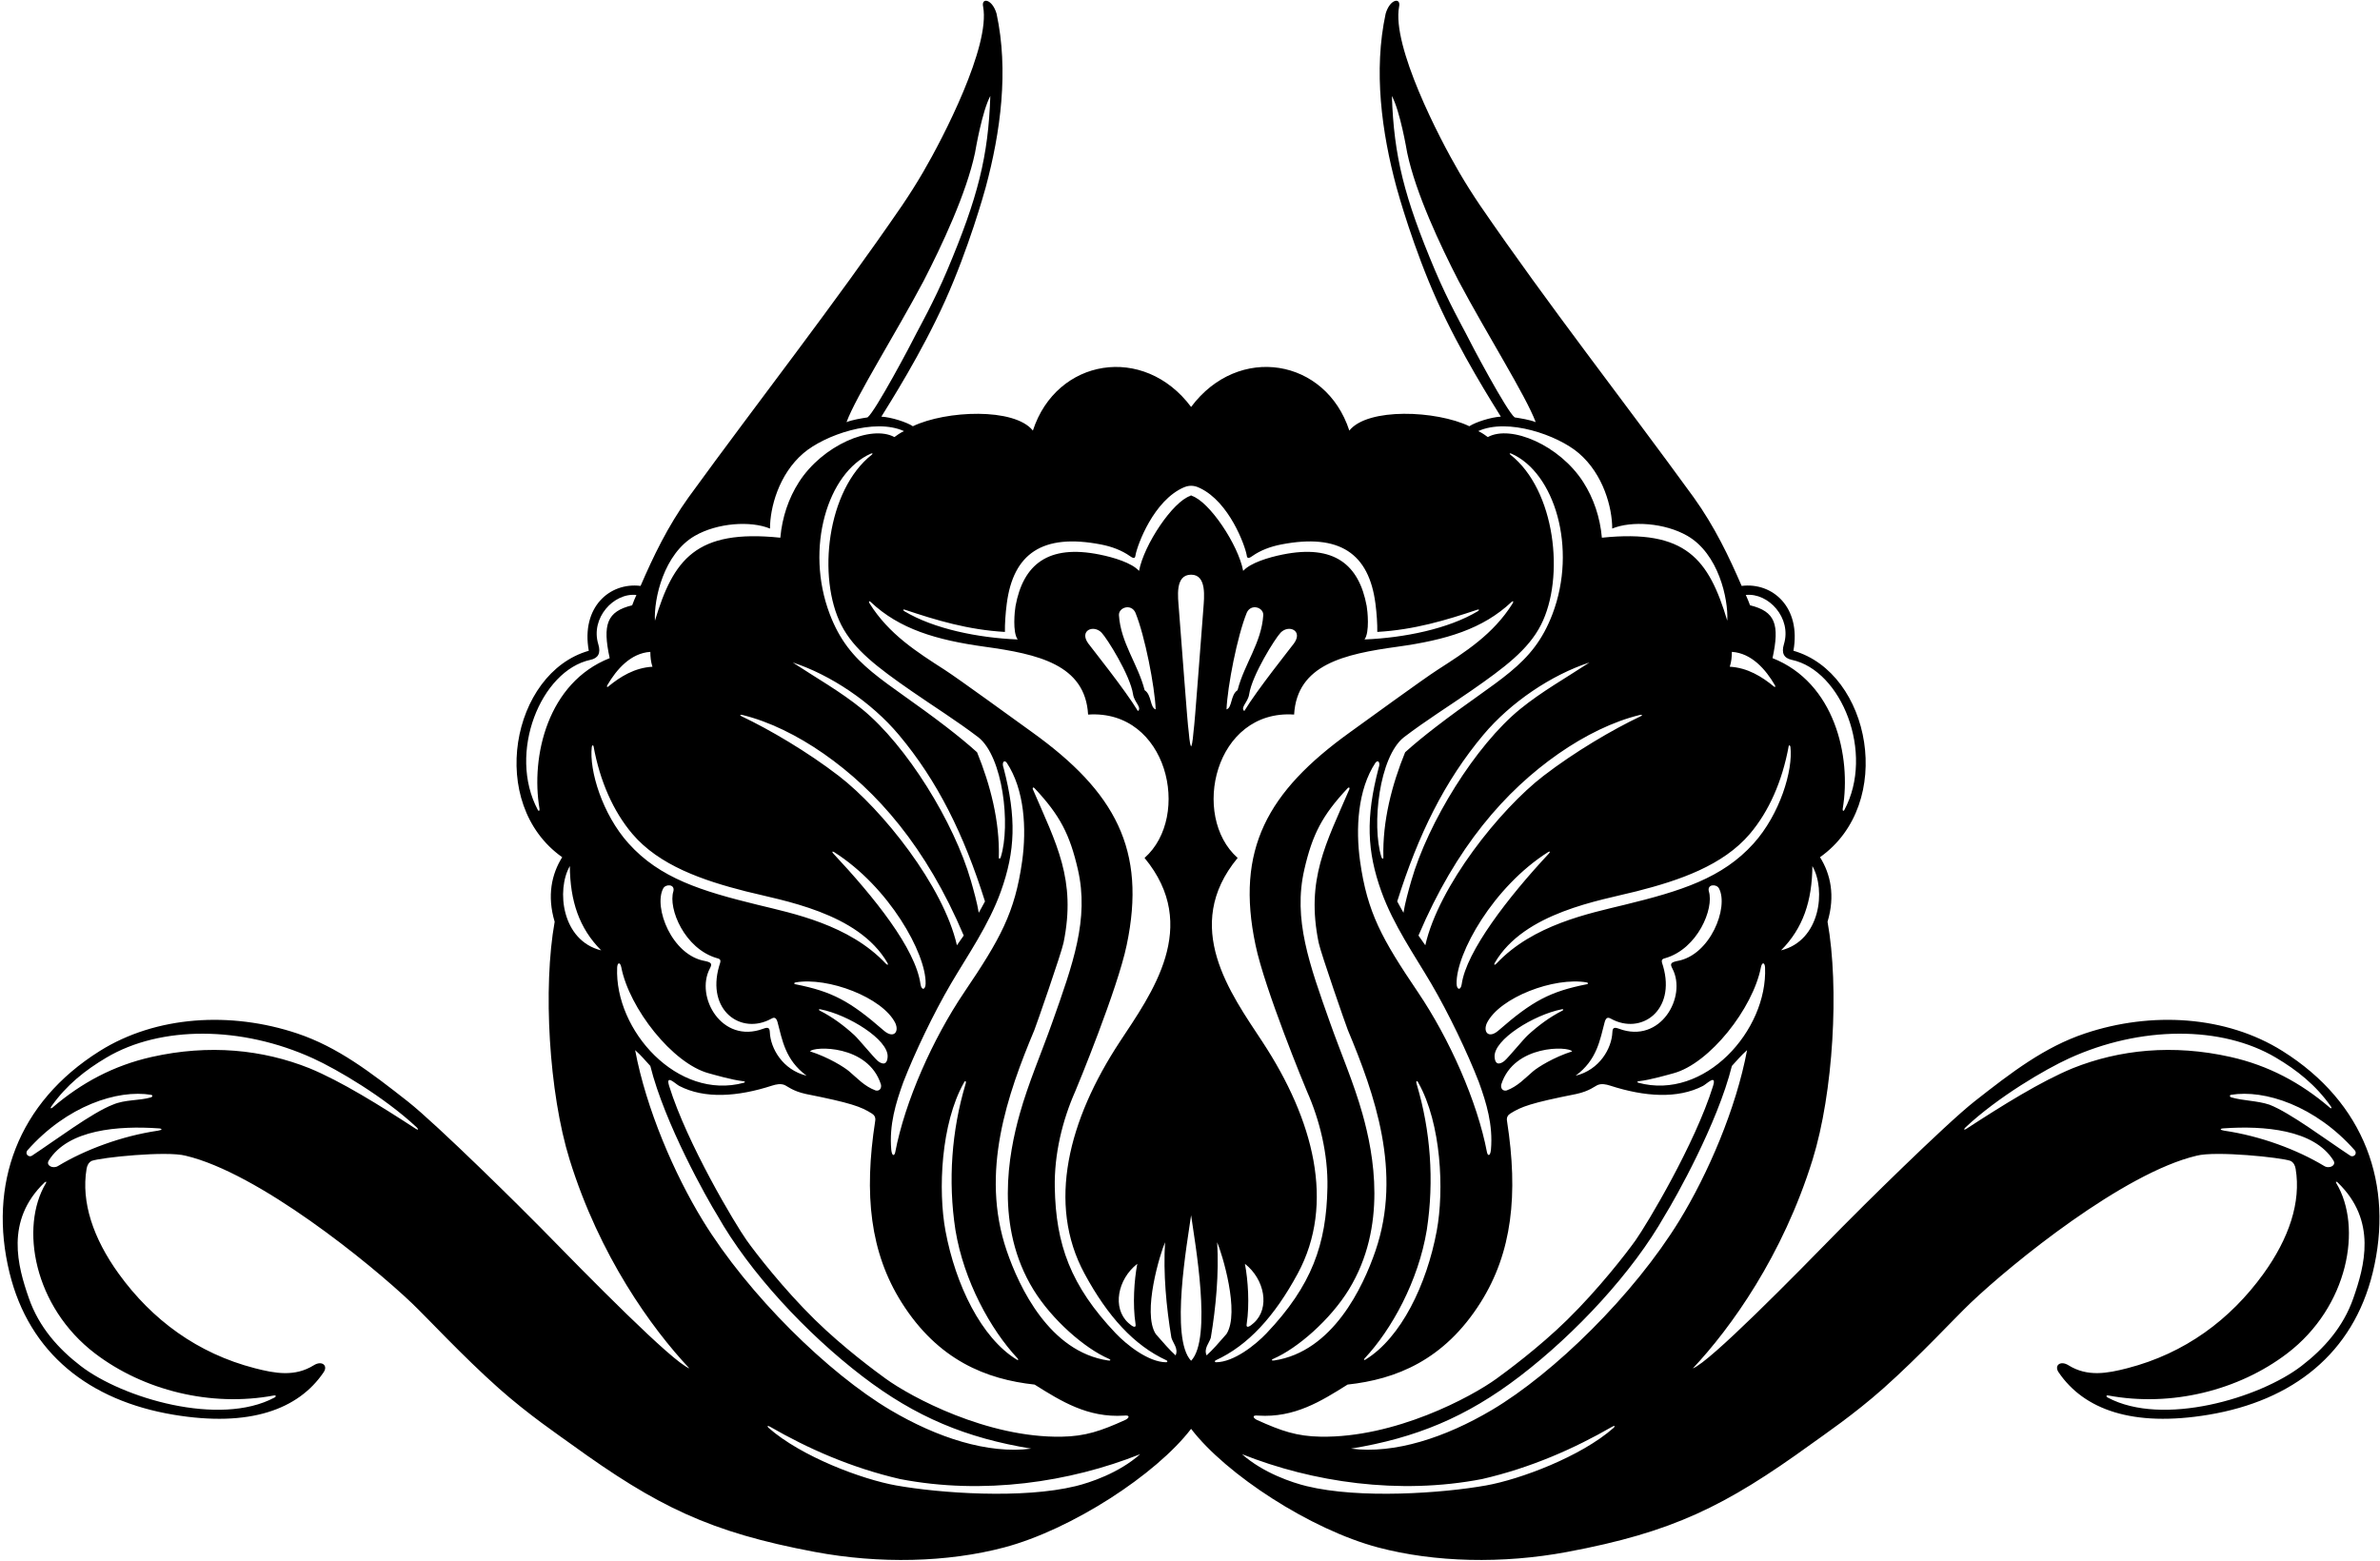 <?xml version="1.0" encoding="UTF-8"?>
<svg xmlns="http://www.w3.org/2000/svg" xmlns:xlink="http://www.w3.org/1999/xlink" width="538pt" height="353pt" viewBox="0 0 538 353" version="1.1">
<g id="surface1">
<path style=" stroke:none;fill-rule:nonzero;fill:rgb(0%,0%,0%);fill-opacity:1;" d="M 515.961 237.629 C 503.238 229.641 486.355 228.613 471.309 233.656 C 462.164 236.719 454.719 242.434 446.348 249.008 C 439.684 254.242 419.871 273.902 416.355 277.5 C 405.281 288.828 386.531 307.918 382.664 309.383 C 391.242 300.258 402.988 283.945 409.742 262.164 C 414.434 247.043 415.789 223.258 413.117 208.398 C 414.875 202.516 413.809 197.621 411.414 193.805 C 428.523 181.699 422.883 152.113 405.406 147.129 C 407.172 137.297 400.695 131.605 393.699 132.469 C 390.855 125.887 387.578 119.023 382.852 112.441 C 367.008 90.621 350.133 69.145 334.527 46.375 C 332.859 43.906 331.312 41.453 329.855 38.961 C 325.277 31.133 314.602 10.434 316.262 1.52 C 316.742 -0.613 314.227 -0.309 313.23 3.07 C 310.449 15.965 312.312 29.832 315.672 42.316 C 316.043 43.688 319.52 56.148 324.867 68.031 C 330.215 79.914 337.438 91.223 339.266 94.199 C 337.023 94.316 333.52 95.449 332.145 96.367 C 324.641 92.777 309.176 92.133 305.016 97.352 C 299.703 81.023 279.934 77.695 269.25 92.008 C 258.562 77.699 238.797 81.023 233.484 97.352 C 229.324 92.137 213.859 92.781 206.355 96.367 C 204.98 95.449 201.477 94.32 199.234 94.199 C 201.062 91.223 208.285 79.914 213.633 68.031 C 218.98 56.148 222.457 43.691 222.828 42.316 C 226.188 29.836 228.051 15.965 225.27 3.074 C 224.273 -0.309 221.758 -0.613 222.238 1.52 C 223.898 10.438 213.223 31.137 208.645 38.961 C 207.188 41.453 205.641 43.906 203.973 46.375 C 188.367 69.145 171.492 90.621 155.648 112.445 C 150.922 119.023 147.645 125.887 144.801 132.469 C 137.805 131.605 131.328 137.301 133.094 147.133 C 115.617 152.117 109.977 181.703 127.086 193.809 C 124.695 197.621 123.625 202.52 125.383 208.402 C 122.711 223.258 124.066 247.047 128.758 262.168 C 135.512 283.949 147.258 300.262 155.836 309.383 C 151.969 307.922 133.219 288.832 122.145 277.504 C 118.629 273.902 98.816 254.242 92.152 249.008 C 83.781 242.434 76.336 236.719 67.191 233.656 C 52.145 228.613 35.262 229.645 22.539 237.629 C 3.914 249.32 -2.688 267.906 2.145 287.73 C 6.602 306.012 20.219 316.672 39.203 319.852 C 56.465 322.746 67.457 318.656 73.152 310.266 C 74.211 308.707 72.738 307.547 70.941 308.668 C 66.641 311.348 62.176 310.52 57.594 309.34 C 44.629 305.992 34.367 298.398 26.852 288 C 21.059 279.984 18.32 271.777 19.566 264.285 C 19.695 263.5 20.016 262.844 20.715 262.469 C 22.82 261.688 37.691 260.164 41.965 261.297 C 58.418 265.176 83.59 285.57 93.074 294.602 C 96.547 297.906 104.578 306.613 112.715 313.852 C 119.41 319.809 126.391 324.539 129.109 326.508 C 148.574 340.605 160.445 346.422 184.219 350.879 C 198.812 353.613 214.172 353.254 226.973 349.867 C 242.223 345.832 261.344 333.387 269.25 323.047 C 277.156 333.387 296.277 345.832 311.527 349.867 C 324.328 353.254 339.691 353.613 354.281 350.875 C 378.055 346.422 389.926 340.602 409.391 326.508 C 412.109 324.535 419.09 319.809 425.785 313.848 C 433.922 306.609 441.953 297.906 445.426 294.602 C 454.91 285.57 480.086 265.172 496.535 261.297 C 500.809 260.16 515.68 261.688 517.785 262.469 C 518.484 262.84 518.805 263.496 518.934 264.281 C 520.18 271.777 517.441 279.984 511.648 288 C 504.133 298.398 493.871 305.992 480.906 309.336 C 476.324 310.52 471.859 311.344 467.559 308.664 C 465.762 307.543 464.289 308.703 465.348 310.262 C 471.047 318.656 482.035 322.742 499.297 319.852 C 518.281 316.672 531.898 306.012 536.355 287.73 C 541.188 267.902 534.586 249.316 515.961 237.629 Z M 6.211 260.066 C 15.102 250.016 26.566 246.266 34.191 247.535 C 34.531 247.59 34.5 247.992 34.145 248.098 C 31.383 248.906 28.301 248.551 25.504 249.758 C 20.84 251.547 12.609 257.75 7.332 261.219 C 6.582 261.84 5.512 260.926 6.211 260.066 Z M 21.492 306.012 C 32.434 314.348 47.668 318.172 61.934 315.504 C 62.402 315.418 62.488 315.738 62.051 315.973 C 49.625 322.613 27.723 316.113 18.25 308.836 C 13.285 305.02 8.832 300.141 6.516 293.48 C 4.035 286.355 1.082 276.004 10.047 267.367 C 10.379 267.051 10.598 267.141 10.371 267.516 C 4.43 277.438 7.625 295.449 21.492 306.012 Z M 35.699 255.637 C 27.488 256.844 19.238 259.934 13.16 263.598 C 11.992 264.355 10.316 263.52 11.016 262.395 C 15.379 255.359 26.781 254.477 35.855 255.113 C 36.812 255.18 36.684 255.492 35.699 255.637 Z M 94.023 255.23 C 85.871 249.93 77.172 244.488 69.918 241.504 C 59.406 237.312 47.312 236.035 34.262 238.973 C 25.715 240.898 18.414 244.793 11.855 250.422 C 11.504 250.723 11.328 250.547 11.598 250.164 C 15.008 245.316 19.266 241.953 24.043 239.121 C 36.316 231.84 54.629 231.918 70.773 239.289 C 76.207 241.77 86.848 248.012 94.16 254.855 C 94.66 255.324 94.555 255.578 94.023 255.23 Z M 307.977 251.797 C 306.012 244.805 303.113 238.145 300.695 231.324 C 295.961 217.969 292.258 207.82 294.848 196.566 C 296.668 188.672 298.867 184.344 304.672 178.172 C 304.914 177.914 305.164 178.086 305.027 178.434 C 299.727 190.77 295.164 198.855 298.082 213.129 C 298.598 215.59 304.312 232 304.676 232.871 C 310.746 247.387 317 265 310.934 282.777 C 308.109 291.047 301.254 305.613 288.008 307.594 C 287.445 307.676 287.301 307.449 287.844 307.211 C 293.32 304.848 300.738 298.348 304.902 291.562 C 313.641 277.312 310.551 260.941 307.977 251.797 Z M 341.43 102.805 C 341.129 102.57 341.27 102.398 341.641 102.562 C 351.383 106.836 356.605 123.93 350.938 138.828 C 346.426 150.676 338.812 153.344 324.438 164.457 C 322.055 166.297 319.754 168.164 317.633 170.078 C 314.645 177.398 312.492 185.66 312.715 193.824 C 312.727 194.25 312.418 194.25 312.27 193.77 C 310.02 186.535 311.773 171.113 317.328 166.707 C 322.254 162.945 327.465 159.699 332.488 156.215 C 340.102 150.934 345.484 146.879 348.328 141.297 C 353.797 130.578 351.59 110.785 341.43 102.805 Z M 378.047 218.988 C 381.387 225.328 375.383 236.078 366 232.598 C 364.859 232.172 364.52 232.352 364.477 233.398 C 364.324 237.008 361.605 241.883 356.16 243.211 C 361.02 239.652 361.672 235.082 362.742 231.074 C 363.027 230.117 363.406 229.891 364.164 230.328 C 370.98 234.074 378.828 228.484 375.953 218.473 C 375.531 217.234 375.434 216.867 376.426 216.633 C 383.758 214.516 387.504 205.414 386.285 201.52 C 385.867 199.871 388.02 199.801 388.586 200.875 C 390.816 205.098 386.66 215.992 379.113 217.281 C 377.605 217.605 377.496 217.941 378.047 218.988 Z M 339.371 245.164 C 342.258 236.105 354.633 236.527 355.387 237.707 C 351.207 239.039 347.66 241.273 346.539 242.223 C 344.711 243.773 343.109 245.602 340.551 246.551 C 339.617 246.742 339.172 245.98 339.371 245.164 Z M 337.852 238.961 C 337.602 235.055 346.766 229.41 353.047 228.191 C 353.438 228.117 353.508 228.332 353.18 228.496 C 350.309 229.945 347.68 231.914 345.367 234.039 C 344.383 234.941 341.035 239.027 340.145 239.805 C 339.57 240.309 338.004 241.293 337.852 238.961 Z M 338.738 232.984 C 336.559 234.887 335.195 233.398 336.098 231.332 C 338.973 225.508 351.344 220.824 358.691 222.117 C 359.039 222.176 359.059 222.461 358.746 222.52 C 350.406 224.16 346.379 226.312 338.738 232.984 Z M 330.418 222.527 C 330.184 224.008 329.285 223.82 329.262 222.379 C 329.137 215.594 337.516 200.52 349.965 192.641 C 350.348 192.398 350.48 192.602 350.129 192.977 C 340.949 202.797 331.449 215.117 330.418 222.527 Z M 367.219 204.57 C 359.258 206.52 346.555 209.051 338.266 217.863 C 337.879 218.273 337.621 218.16 337.895 217.695 C 344.516 206.273 361.699 203.605 369.891 201.527 C 379.617 199.059 389.488 195.68 395.559 188.527 C 399.855 183.465 402.875 176.652 404.328 168.734 C 404.391 168.387 404.68 168.457 404.73 168.891 C 405.34 174.207 402.344 184.082 396.418 190.684 C 389.352 198.555 379.949 201.461 367.219 204.57 Z M 370.902 161.926 C 364.52 164.949 355.957 169.988 348.898 175.422 C 339.062 182.992 325.215 200.34 322.191 213.719 C 321.66 212.914 321.125 212.227 320.648 211.52 C 329.129 191.488 340.273 178.801 352.293 170.41 C 358.254 166.254 364.676 163.102 370.672 161.652 C 371.195 161.523 371.359 161.711 370.902 161.926 Z M 343.633 160.316 C 333.516 168.562 322.812 185.941 319.023 199.137 C 318.355 201.477 317.621 204.094 317.254 206.367 C 316.875 205.73 316.383 204.766 315.844 203.797 C 320.609 188.648 326.574 176.562 335.316 166.133 C 341.504 158.754 350.746 152.57 359.309 149.777 C 353.938 153.305 348.492 156.355 343.633 160.316 Z M 311.637 173.629 C 308.695 184.863 308.992 192.453 312.258 201.547 C 314.98 209.141 319.77 215.98 323.531 222.391 C 327.453 229.074 331.715 237.992 334.301 244.656 C 336.016 249.391 337.516 254.328 337.031 259.91 C 336.871 261.457 336.34 261.383 336.141 260.555 C 333.949 249 327.621 234.828 320.547 224.355 C 312.367 212.254 309.086 206.348 307.449 194.746 C 306.414 187.387 306.898 178.52 310.926 172.441 C 311.559 171.637 312.09 172.473 311.637 173.629 Z M 320.273 245.219 C 319.969 244.379 320.324 244.148 320.621 244.812 C 325.805 254.016 326.48 269.129 324.773 278.301 C 322.508 290.449 316.699 302.469 308.664 307.395 C 308.328 307.598 308.203 307.406 308.484 307.109 C 314.562 300.633 320.641 289.598 322.527 278.078 C 324.242 266.887 323.352 255.543 320.273 245.219 Z M 304.625 313.039 C 315.523 311.859 326.438 307.559 334.684 294.488 C 341.809 283.184 343.242 270.078 340.664 253.465 C 340.512 252.609 340.871 252.102 341.414 251.758 C 343.895 250.188 346.109 249.367 356.328 247.34 C 359.316 246.695 360.535 245.547 361.195 245.293 C 362.035 244.969 362.988 245.129 363.988 245.453 C 371.77 247.977 379.246 248.484 384.965 245.512 C 385.777 245.086 388.121 242.699 387.23 245.555 C 383.156 258.637 372.297 276.793 369.699 280.449 C 367.566 283.441 361.375 291.426 354.277 298.391 C 347.805 304.742 340.387 310.176 338.344 311.664 C 332.559 315.871 315.34 325.105 298.52 324.82 C 293.145 324.73 289.66 323.535 284.199 321.066 C 283.359 320.711 282.812 319.867 284.434 320.055 C 292.621 320.578 298.621 316.809 304.625 313.039 Z M 370.336 244.793 C 369.996 244.699 370.035 244.496 370.496 244.445 C 373.035 244.176 377.324 242.914 378.266 242.664 C 386.465 240.477 396.273 227.949 398.062 218.668 C 398.34 217.395 398.945 217.625 398.992 218.758 C 399.598 232.949 385.34 248.883 370.336 244.793 Z M 402.602 214.867 C 407.602 209.84 409.617 203.711 409.691 195.809 C 412.781 201.188 411.527 212.68 402.602 214.867 Z M 403.262 145.629 C 402.625 147.719 403.312 148.816 405.031 149.184 C 416.266 151.574 423.805 170.25 416.926 183.109 C 416.723 183.488 416.465 183.312 416.547 182.844 C 418.551 170.98 414.699 154.336 400.68 148.797 C 402.336 141.168 401.305 138.238 395.598 136.848 C 395.289 135.98 394.984 135.293 394.637 134.516 C 399.777 133.969 405.055 139.734 403.262 145.629 Z M 391.492 147.379 C 395.941 147.668 399.145 151.352 401.227 154.938 C 401.402 155.242 401.258 155.438 401.016 155.238 C 398.344 153.02 395.031 150.953 391.012 150.742 C 391.391 149.598 391.473 148.551 391.492 147.379 Z M 331.312 75.289 C 330.914 74.477 327.363 68.18 324.371 61.082 C 317.426 44.605 315.09 35.316 314.637 21.695 C 316.5 25.172 317.965 33.816 318.098 34.555 C 320.039 43.719 325.57 55.457 329.695 63.48 C 336.109 75.559 344.918 89.473 347.148 95.445 C 345.844 94.906 343.73 94.582 342.395 94.371 C 340.66 93.094 332.453 77.637 331.312 75.289 Z M 356.879 102.453 C 362.473 107.238 364.453 114.836 364.441 119.504 C 368.824 117.691 376.328 118.211 381.422 121.141 C 388.453 125.184 390.719 135.379 390.453 140.332 C 386.273 126.48 381.195 119.578 362.105 121.57 C 361.695 116.926 360.234 112.645 357.898 108.996 C 352.559 100.664 341.539 95.961 336.32 98.816 C 335.816 98.441 334.965 97.824 334.152 97.469 C 340.809 94.434 352.09 98.359 356.879 102.453 Z M 227.164 142.875 C 227.133 141.078 227.289 138.73 227.578 136.488 C 229.039 125.176 235.637 120.531 248.895 123.105 C 251.348 123.578 253.609 124.449 255.398 125.711 C 256.375 126.422 256.605 126.191 256.688 125.488 C 257.121 123.156 260.789 113.109 267.656 110.168 C 269.273 109.477 270.531 110.004 271.27 110.359 C 277.863 113.52 281.387 123.203 281.812 125.488 C 281.895 126.191 282.125 126.418 283.102 125.711 C 284.891 124.445 287.152 123.578 289.605 123.102 C 302.863 120.531 309.461 125.172 310.922 136.488 C 311.211 138.727 311.367 141.078 311.336 142.871 C 319.711 142.387 326.805 140.242 333.926 137.859 C 334.387 137.703 334.48 137.938 334.043 138.199 C 327.402 142.172 317.449 144.211 308.449 144.574 C 309.652 142.965 309.129 138.055 308.938 137.008 C 307.211 127.676 301.633 123.004 289.906 125.383 C 286.734 126.027 282.672 127.25 281.02 129.074 C 279.906 123.152 273.398 113.383 269.379 112.09 L 269.379 112 C 269.34 112.012 269.293 112.035 269.254 112.047 C 269.211 112.035 269.164 112.008 269.121 112 L 269.121 112.094 C 265.102 113.383 258.594 123.156 257.48 129.074 C 255.828 127.25 251.766 126.027 248.594 125.387 C 236.867 123.008 231.289 127.676 229.562 137.012 C 229.371 138.055 228.848 142.969 230.051 144.578 C 221.051 144.211 211.098 142.176 204.457 138.203 C 204.02 137.941 204.113 137.703 204.574 137.859 C 211.695 140.246 218.789 142.387 227.164 142.875 Z M 282.371 156.973 C 283.043 152.605 288.246 144.336 289.48 143.043 C 291.289 141.148 294.621 142.539 292.496 145.477 C 291.883 146.328 284.148 155.98 281.273 160.758 C 280.297 159.969 282.125 158.75 282.371 156.973 Z M 279.754 156.043 C 278.121 157.109 278.582 159.977 277.254 160.391 C 277.473 155.164 279.684 143.805 281.84 138.512 C 282.809 136.391 285.668 137.336 285.562 139.094 C 285.152 145.383 281.254 150.141 279.754 156.043 Z M 252.938 139.098 C 252.832 137.34 255.691 136.395 256.66 138.512 C 258.816 143.805 261.027 155.168 261.246 160.391 C 259.918 159.977 260.379 157.113 258.746 156.047 C 257.246 150.145 253.348 145.383 252.938 139.098 Z M 257.227 160.758 C 254.352 155.98 246.617 146.332 246.004 145.48 C 243.879 142.539 247.211 141.148 249.02 143.047 C 250.254 144.34 255.457 152.609 256.129 156.973 C 256.375 158.75 258.203 159.973 257.227 160.758 Z M 208.805 63.48 C 212.93 55.457 218.461 43.719 220.402 34.555 C 220.535 33.816 222 25.172 223.863 21.695 C 223.41 35.316 221.074 44.605 214.129 61.082 C 211.137 68.184 207.586 74.477 207.188 75.289 C 206.047 77.637 197.84 93.094 196.105 94.371 C 194.77 94.582 192.656 94.91 191.352 95.445 C 193.582 89.473 202.391 75.562 208.805 63.48 Z M 157.078 121.141 C 162.172 118.211 169.676 117.695 174.059 119.508 C 174.047 114.836 176.027 107.238 181.621 102.457 C 186.41 98.359 197.691 94.434 204.348 97.473 C 203.535 97.828 202.684 98.445 202.18 98.82 C 196.961 95.965 185.941 100.668 180.602 109 C 178.266 112.645 176.805 116.926 176.395 121.57 C 157.305 119.582 152.227 126.48 148.047 140.336 C 147.781 135.383 150.047 125.184 157.078 121.141 Z M 190.172 141.301 C 193.016 146.879 198.398 150.934 206.012 156.215 C 211.035 159.699 216.246 162.949 221.172 166.707 C 226.727 171.113 228.48 186.535 226.23 193.77 C 226.082 194.254 225.773 194.254 225.785 193.828 C 226.008 185.664 223.855 177.402 220.867 170.082 C 218.746 168.168 216.445 166.301 214.066 164.461 C 199.688 153.344 192.074 150.68 187.562 138.832 C 181.895 123.934 187.117 106.836 196.859 102.562 C 197.23 102.398 197.371 102.57 197.07 102.805 C 186.91 110.789 184.703 130.578 190.172 141.301 Z M 233.473 178.434 C 233.336 178.086 233.586 177.914 233.828 178.172 C 239.633 184.344 241.832 188.676 243.652 196.566 C 246.242 207.82 242.539 217.969 237.805 231.324 C 235.387 238.145 232.488 244.805 230.523 251.797 C 227.949 260.941 224.859 277.316 233.598 291.562 C 237.762 298.352 245.18 304.852 250.656 307.215 C 251.199 307.449 251.055 307.68 250.492 307.594 C 237.246 305.617 230.391 291.051 227.566 282.777 C 221.5 265 227.754 247.391 233.824 232.871 C 234.188 232 239.902 215.59 240.418 213.129 C 243.336 198.859 238.773 190.773 233.473 178.434 Z M 159.387 217.281 C 151.84 215.992 147.684 205.102 149.914 200.875 C 150.48 199.805 152.633 199.871 152.215 201.52 C 150.996 205.414 154.742 214.516 162.074 216.633 C 163.066 216.867 162.969 217.234 162.547 218.473 C 159.672 228.484 167.52 234.074 174.336 230.332 C 175.094 229.891 175.473 230.121 175.758 231.078 C 176.828 235.082 177.48 239.652 182.34 243.215 C 176.895 241.883 174.176 237.008 174.023 233.398 C 173.98 232.352 173.641 232.176 172.5 232.598 C 163.117 236.078 157.113 225.332 160.453 218.988 C 161.004 217.945 160.895 217.605 159.387 217.281 Z M 186.207 170.41 C 198.227 178.801 209.371 191.488 217.852 211.52 C 217.375 212.227 216.84 212.914 216.309 213.723 C 213.285 200.34 199.438 182.992 189.602 175.422 C 182.543 169.988 173.98 164.949 167.598 161.926 C 167.141 161.711 167.305 161.527 167.828 161.652 C 173.824 163.105 180.246 166.254 186.207 170.41 Z M 179.191 149.777 C 187.754 152.57 196.996 158.758 203.184 166.137 C 211.926 176.562 217.891 188.648 222.656 203.797 C 222.117 204.77 221.625 205.73 221.246 206.367 C 220.879 204.094 220.145 201.48 219.477 199.141 C 215.688 185.945 204.984 168.566 194.867 160.32 C 190.008 156.359 184.562 153.305 179.191 149.777 Z M 198.355 239.809 C 197.465 239.027 194.117 234.945 193.133 234.039 C 190.82 231.914 188.191 229.945 185.32 228.496 C 184.992 228.332 185.062 228.117 185.453 228.195 C 191.734 229.41 200.898 235.059 200.648 238.961 C 200.496 241.293 198.93 240.312 198.355 239.809 Z M 197.949 246.551 C 195.391 245.602 193.789 243.773 191.961 242.227 C 190.84 241.273 187.293 239.043 183.113 237.707 C 183.867 236.531 196.246 236.105 199.129 245.164 C 199.328 245.98 198.883 246.742 197.949 246.551 Z M 199.762 232.984 C 192.121 226.316 188.094 224.16 179.754 222.523 C 179.441 222.461 179.461 222.18 179.809 222.117 C 187.156 220.828 199.527 225.508 202.402 231.336 C 203.305 233.398 201.941 234.887 199.762 232.984 Z M 188.371 192.977 C 188.02 192.602 188.152 192.402 188.535 192.645 C 200.984 200.52 209.363 215.594 209.238 222.379 C 209.215 223.82 208.316 224.012 208.082 222.527 C 206.953 214.41 197.582 202.832 188.371 192.977 Z M 168.609 201.531 C 176.801 203.609 193.984 206.277 200.605 217.699 C 200.879 218.16 200.621 218.273 200.234 217.863 C 191.945 209.051 179.242 206.52 171.281 204.574 C 158.551 201.461 149.148 198.559 142.082 190.688 C 136.156 184.086 133.16 174.207 133.77 168.895 C 133.82 168.461 134.109 168.387 134.172 168.734 C 135.625 176.656 138.645 183.465 142.941 188.531 C 149.012 195.68 158.883 199.062 168.609 201.531 Z M 174.512 245.453 C 175.512 245.129 176.465 244.969 177.305 245.293 C 177.965 245.547 179.184 246.695 182.172 247.34 C 192.391 249.371 194.605 250.191 197.086 251.758 C 197.629 252.102 197.988 252.609 197.836 253.465 C 195.258 270.078 196.691 283.188 203.816 294.488 C 212.062 307.562 222.977 311.859 233.875 313.043 C 239.879 316.809 245.879 320.578 254.066 320.059 C 255.688 319.867 255.141 320.711 254.301 321.066 C 248.84 323.535 245.355 324.73 239.98 324.824 C 223.16 325.109 205.941 315.875 200.156 311.664 C 198.113 310.18 190.695 304.746 184.223 298.391 C 177.125 291.426 170.934 283.445 168.801 280.449 C 166.203 276.793 155.344 258.637 151.27 245.555 C 150.379 242.703 152.723 245.09 153.535 245.512 C 159.254 248.488 166.73 247.977 174.512 245.453 Z M 215.973 278.082 C 217.859 289.602 223.938 300.633 230.016 307.113 C 230.297 307.41 230.172 307.602 229.836 307.395 C 221.801 302.473 215.992 290.453 213.727 278.301 C 212.02 269.129 212.695 254.016 217.879 244.816 C 218.176 244.152 218.531 244.379 218.227 245.219 C 215.148 255.547 214.258 266.891 215.973 278.082 Z M 231.051 194.75 C 229.414 206.352 226.133 212.258 217.953 224.355 C 210.879 234.832 204.551 249 202.359 260.555 C 202.16 261.383 201.629 261.461 201.469 259.914 C 200.984 254.328 202.484 249.391 204.199 244.656 C 206.785 237.992 211.047 229.078 214.969 222.395 C 218.73 215.98 223.52 209.145 226.242 201.551 C 229.508 192.453 229.805 184.863 226.863 173.629 C 226.41 172.477 226.941 171.637 227.574 172.445 C 231.602 178.52 232.086 187.387 231.051 194.75 Z M 147.008 147.383 C 147.027 148.555 147.109 149.602 147.488 150.746 C 143.469 150.953 140.156 153.02 137.484 155.238 C 137.242 155.441 137.098 155.242 137.273 154.938 C 139.355 151.352 142.559 147.668 147.008 147.383 Z M 121.953 182.844 C 122.035 183.316 121.777 183.492 121.574 183.109 C 114.695 170.254 122.234 151.578 133.469 149.184 C 135.188 148.816 135.875 147.719 135.238 145.629 C 133.445 139.734 138.723 133.969 143.863 134.516 C 143.516 135.297 143.211 135.98 142.902 136.852 C 137.195 138.238 136.164 141.172 137.82 148.801 C 123.801 154.336 119.949 170.98 121.953 182.844 Z M 128.809 195.809 C 128.883 203.715 130.898 209.84 135.898 214.871 C 126.973 212.684 125.719 201.188 128.809 195.809 Z M 139.508 218.762 C 139.555 217.629 140.16 217.395 140.438 218.668 C 142.227 227.949 152.035 240.477 160.234 242.664 C 161.176 242.918 165.465 244.18 168.004 244.449 C 168.465 244.496 168.504 244.703 168.164 244.797 C 153.16 248.883 138.902 232.953 139.508 218.762 Z M 143.574 237.426 C 144.973 238.66 145.891 239.805 147.008 241.004 C 150.234 253.988 159.844 271.066 162.16 274.785 C 169.418 287.645 182.277 301.469 194.941 311.168 C 207.016 320.418 218.453 325.117 233.113 327.527 C 223.309 328.797 211.805 325.031 201.277 318.797 C 187.254 310.488 169.18 292.793 158.863 275.941 C 152.43 265.434 146.059 250.691 143.574 237.426 Z M 243.176 335.996 C 231.125 338.941 212.414 337.598 202.562 335.844 C 194.906 334.48 181.156 329.355 173.742 322.824 C 173.305 322.438 173.523 322.258 174.047 322.559 C 182.605 327.492 192.391 331.84 203.465 334.402 C 222.297 338.039 241.805 335.121 257.746 328.773 C 252.895 333.078 246.32 335.227 243.176 335.996 Z M 263.617 307.996 C 259.605 307.977 254.691 304.062 252.215 301.457 C 241.965 290.66 238.672 281.328 238.434 268.469 C 238.293 260.93 240.156 253.305 243.055 246.754 C 243.535 245.664 252.641 223.562 254.688 213.664 C 259.238 192.098 252.055 179.012 233.32 165.547 C 229.801 163.02 216.781 153.531 213.578 151.465 C 207.27 147.406 200.941 143.414 196.582 136.445 C 196.297 135.992 196.461 135.762 196.82 136.102 C 203.297 142.211 211.625 144.703 222.578 146.215 C 234.629 147.879 245.316 150.238 245.965 161.559 C 263.926 160.352 269.414 184.523 258.727 193.969 C 271.527 209.453 260.285 224.656 253.145 235.516 C 241.527 253.18 236.602 272.137 245.156 287.957 C 250.383 297.625 256.359 304.191 263.707 307.566 C 263.98 307.691 263.93 307.996 263.617 307.996 Z M 256.68 299.289 C 256.91 300.5 255.918 299.891 255.066 299.102 C 251.363 295.75 252.629 289.211 257.086 285.738 C 256.375 289.445 256.012 294.91 256.68 299.289 Z M 265.746 306.441 C 264.328 305.148 263.008 303.625 261.262 301.617 C 258.129 296.762 262.305 283.273 263.359 280.859 C 262.934 287.918 263.637 295.496 264.793 302.43 C 265.105 303.598 266.449 304.891 265.746 306.441 Z M 269.25 307.66 C 264.438 302.629 268.41 280.809 269.25 274.758 C 270.09 280.812 274.062 302.633 269.25 307.66 Z M 272.02 137.613 C 271.352 145.875 270.09 163.547 269.809 165.293 C 269.711 165.895 269.629 168.129 269.25 168.785 C 268.871 168.125 268.789 165.895 268.691 165.297 C 268.41 163.547 267.148 145.875 266.48 137.617 C 266.301 135.105 265.523 129.93 269.258 129.93 C 272.844 129.93 272.199 135.109 272.02 137.613 Z M 272.754 306.438 C 272.051 304.887 273.395 303.594 273.707 302.43 C 274.863 295.496 275.566 287.918 275.141 280.859 C 276.195 283.273 280.371 296.762 277.238 301.617 C 275.492 303.625 274.172 305.148 272.754 306.438 Z M 274.793 307.562 C 282.141 304.191 288.117 297.621 293.344 287.957 C 301.898 272.137 296.973 253.176 285.355 235.516 C 278.215 224.652 266.973 209.453 279.773 193.969 C 269.086 184.52 274.574 160.352 292.535 161.555 C 293.184 150.238 303.871 147.875 315.922 146.215 C 326.875 144.699 335.203 142.211 341.68 136.102 C 342.039 135.762 342.203 135.992 341.918 136.445 C 337.559 143.41 331.23 147.402 324.926 151.465 C 321.719 153.527 308.699 163.016 305.18 165.547 C 286.445 179.012 279.262 192.098 283.812 213.66 C 285.859 223.562 294.965 245.66 295.445 246.75 C 298.344 253.301 300.207 260.93 300.066 268.469 C 299.828 281.324 296.535 290.66 286.285 301.453 C 283.809 304.062 278.895 307.977 274.883 307.992 C 274.57 307.996 274.52 307.688 274.793 307.562 Z M 281.414 285.734 C 285.871 289.211 287.137 295.75 283.434 299.098 C 282.582 299.887 281.59 300.496 281.82 299.289 C 282.488 294.906 282.125 289.441 281.414 285.734 Z M 364.758 322.824 C 357.344 329.352 343.594 334.48 335.938 335.844 C 326.086 337.598 307.375 338.941 295.324 335.992 C 292.18 335.223 285.605 333.074 280.754 328.773 C 296.695 335.117 316.203 338.035 335.035 334.398 C 346.109 331.84 355.895 327.492 364.453 322.555 C 364.977 322.254 365.195 322.438 364.758 322.824 Z M 337.223 318.793 C 326.695 325.031 315.191 328.793 305.387 327.523 C 320.047 325.117 331.484 320.414 343.559 311.164 C 356.223 301.465 369.082 287.641 376.34 274.785 C 378.656 271.066 388.266 253.984 391.492 241 C 392.609 239.805 393.527 238.66 394.926 237.426 C 392.441 250.688 386.07 265.434 379.637 275.938 C 369.32 292.789 351.246 310.488 337.223 318.793 Z M 532.289 260.066 C 532.988 260.926 531.922 261.84 531.168 261.215 C 525.891 257.75 517.66 251.547 512.996 249.754 C 510.184 248.82 507.117 248.906 504.355 248.094 C 504 247.992 503.969 247.59 504.309 247.531 C 511.934 246.266 523.398 250.016 532.289 260.066 Z M 468.578 241.504 C 461.328 244.488 452.629 249.93 444.477 255.23 C 443.945 255.574 443.84 255.324 444.34 254.855 C 451.652 248.008 462.293 241.77 467.727 239.285 C 483.871 231.914 502.184 231.84 514.457 239.117 C 519.234 241.949 523.492 245.312 526.902 250.164 C 527.172 250.547 526.996 250.723 526.645 250.418 C 520.086 244.793 512.785 240.895 504.238 238.973 C 491.188 236.035 479.094 237.309 468.578 241.504 Z M 502.801 255.637 C 501.812 255.492 501.688 255.176 502.645 255.109 C 511.719 254.477 523.121 255.359 527.484 262.391 C 528.184 263.516 526.508 264.355 525.34 263.594 C 519.262 259.934 511.012 256.84 502.801 255.637 Z M 531.984 293.48 C 529.668 300.141 525.215 305.016 520.25 308.832 C 510.777 316.113 488.875 322.609 476.449 315.973 C 476.012 315.738 476.102 315.414 476.566 315.504 C 490.828 318.172 506.062 314.348 517.008 306.008 C 530.875 295.449 534.07 277.434 528.129 267.516 C 527.902 267.137 528.121 267.047 528.453 267.367 C 537.418 276.004 534.465 286.352 531.984 293.48 "/>
</g>
</svg>

